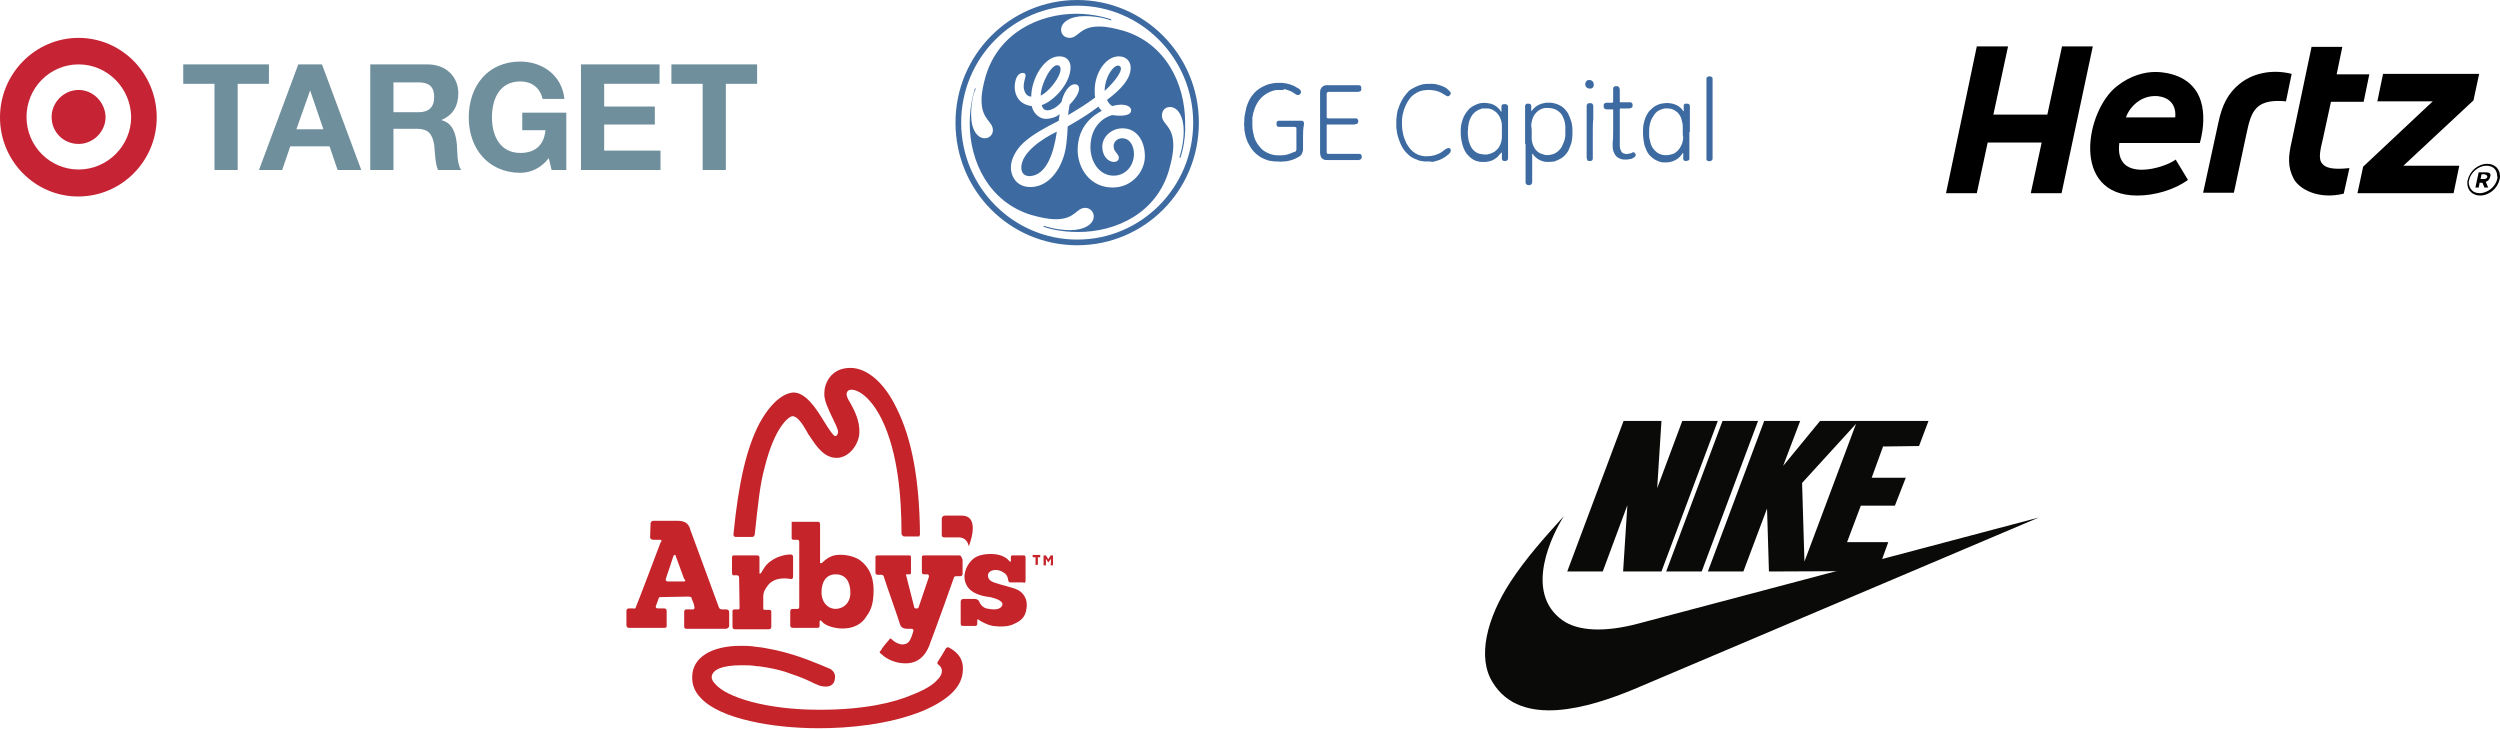 <svg id="Layer_1" xmlns="http://www.w3.org/2000/svg" viewBox="0 0 528 154"><style>.st0{fill:#c62335}.st1{fill:#6f8f9d}.st2{fill:#0a0a08}.st3{fill:#c4242a}.st4{fill:#3d6ba1}</style><title>logo-parade</title><g id="target"><path id="Fill-1" class="st0" d="M33.1 24.8c0 9.2-7.4 16.7-16.6 16.7C7.4 41.5 0 34 0 24.8S7.4 8 16.6 8c9.1 0 16.5 7.5 16.5 16.8M16.6 13.6c-6.1 0-11 5-11 11.1 0 6.2 5 11.1 11 11.1 6.1 0 11.1-5 11.1-11.1-.1-6.1-5-11.1-11.1-11.1"/><path id="Fill-2" class="st0" d="M16.6 19c-3.1 0-5.7 2.6-5.7 5.7 0 3.2 2.5 5.7 5.7 5.7 3.1 0 5.7-2.6 5.7-5.7-.1-3.1-2.6-5.7-5.7-5.7"/><path id="Fill-3" class="st1" d="M45.3 17.7h-6.6v-4.1h18.1v4.1h-6.6v18.2h-4.9V17.7"/><path id="Fill-4" class="st1" d="M65.5 19.1l2.8 8.2h-5.7l2.9-8.2zM54.7 35.9h4.9l1.7-5h8.3l1.7 5h5L68 13.6h-5l-8.3 22.3z"/><path id="Fill-5" class="st1" d="M83.1 17.4h5.3c2.2 0 3.3.9 3.3 3.1s-1.2 3.2-3.3 3.2h-5.3v-6.3zm-4.9 18.5h4.9v-8.7H88c2.4 0 3.3 1 3.7 3.4.2 1.8.2 3.9.8 5.3h4.9c-.9-1.3-.8-3.9-.9-5.3-.2-2.2-.8-4.6-3.2-5.2v-.1c2.4-1 3.5-3 3.5-5.6 0-3.4-2.5-6.1-6.5-6.1H78.2v22.3z"/><path id="Fill-6" class="st1" d="M115.9 33.4c-1.7 2.2-3.9 3.1-6.1 3.1C103 36.4 99 31.3 99 24.8c0-6.6 4-11.8 10.9-11.8 4.5 0 8.8 2.8 9.3 7.9h-4.6c-.6-2.5-2.4-3.7-4.7-3.7-4.4 0-6 3.7-6 7.6 0 3.7 1.6 7.5 6 7.5 3.2 0 5-1.7 5.3-4.8h-4.9v-3.7h9.3v12.1h-3.1l-.6-2.5"/><path id="Fill-7" class="st1" d="M122.8 13.6h16.5v4.1h-11.7v4.8h10.7v3.8h-10.7v5.5h11.9v4.1h-16.8V13.6"/><path id="Fill-8" class="st1" d="M148.4 17.7h-6.6v-4.1h18.1v4.1h-6.6v18.2h-4.9V17.7"/></g><g id="nike"><path id="Fill-1_1_" class="st2" d="M346 131.7c-7.1 1.9-12.8 1.6-16-.7-8.4-6-2-18.4.3-22-4.1 4.5-8.1 9-11.3 13.9-5 7.7-7.1 16-3.7 21.3 6 9.7 20.5 5.2 29.7 1.4l85.6-36.3-84.6 22.4"/><path id="Fill-3_1_" class="st2" d="M350.9 120.7h-8.1l.9-14-5.2 14H331l11.9-31.8h8l-.9 14.2 5.3-14.2h7.5l-11.9 31.8"/><path id="Fill-4_1_" class="st2" d="M351.9 120.7l11.9-31.8h7.5l-11.9 31.8h-7.5"/><path id="Fill-5_1_" class="st2" d="M381.1 118.6l-.5-16.6L392 89.5l-10.9 29.1zm24.2-24.4l2-5.3h-22.9l-7.8 9.5 3.6-9.5h-7.6l-11.9 31.8h7.5l5-13.3.4 13.3 23-.1 2.2-6.1h-8.7l2.9-7.7h7.2l2.3-5.9h-7.2l2.4-6.6 7.6-.1z"/></g><g id="hertz"><path id="Fill-1_2_" d="M525.3 34.6c-1.9 0-3.7 1.5-4.1 3.4-.1.2-.1.4-.1.7 0 1.5 1.1 2.6 2.7 2.6 1.9 0 3.7-1.5 4.1-3.4.1-.2.1-.4.1-.7 0-1.5-1.1-2.6-2.7-2.6m2.1 3.2c-.3 1.6-2 3-3.7 3-1.4 0-2.2-.9-2.3-2.2 0-.2 0-.4.1-.6.3-1.6 2-3 3.6-3 1.5 0 2.3.9 2.3 2.2.1.2.1.4 0 .6m-2.4-1.4h-1.5l-.7 3.2h.7l.2-1h.6l.4 1h.8l-.5-1.2c.4-.1.8-.5.9-1 .3-.7-.1-1-.9-1m.3 1c-.1.3-.3.4-.7.4h-.7l.2-1h.7c.4.2.6.3.5.6"/><path id="Fill-3_2_" d="M490.5 34.6c-1-1-.4-3.1.1-5.3l1.7-7.8h6.9l1.2-5.8h-6.9l1.2-5.8h-6.5l-4.2 20c-.7 3-.9 5.3.4 7.8 1.2 2.3 5.3 4.5 10.6 3.2l1.2-5.4c-3.6.4-5.1-.1-5.7-.9zm-55-24.8l-3.1 14.4H421l3.1-14.4h-6.6l-6.5 31h6.5l2.3-10.7h11.4l-2.3 10.7h6.5l6.6-31h-6.5zm37.4 8c-2.3 1.9-3.6 4.3-4.4 8.2l-3.2 14.7h6.5l2.6-12.2c.6-2.9 1.1-4.6 2.2-5.7 1.5-1.5 3.7-1.6 6.2-1.4l1.2-5.8c-4.4-1.1-8.5 0-11.1 2.2zm50.7-2.2h-20.3l-1.2 5.8h11.7l-14.7 13.8-1.2 5.6h20.3l1.2-5.8h-11.8l14.8-13.8 1.2-5.6zm-68.4-.4c-2.2 0-5.2.7-8.1 3-6.6 5.1-9.9 23.1 4.3 23.1 3.7 0 7.8-1.2 10.7-3.3l-2.6-4.3c-2.1 1.7-13 5.2-11.9-3.5h17s2.2-7-1-11.3c-2.6-3.6-7.5-3.7-8.4-3.7zm4.2 9.6H449c.4-1.4 2.6-4.8 6.7-4.5 4.4.5 3.7 4.5 3.7 4.5z"/></g><path id="arbys" class="st3" d="M216.6 122.5v-4.7c0-.5-.2-.5-.5-.5h-2.3c-.3 0-.3.2-.3.5v.7c0 .2-.2.2-.4-.1-.3-.3-1.3-1.4-3.8-1.4-2.6 0-3.7.8-4.4 1.7-.7.8-1.8 2.8-.8 4.8 1 2.1 4 2.5 5 2.6 1.3.3 3.1.9 2.5 1.9-.6 1-2.3.7-3.3.5-1-.3-1.5-1.3-1.5-1.5-.1-.2-.5-.5-.8-.5h-2.5c-.5 0-.6.3-.6.6v4.6c0 .3.1.5.5.5h2.5c.3 0 .5-.1.5-.5v-.7c0-.2.1-.3.3-.1.3.2 1.5 1 3 1.3 1.5.2 3.4.2 4.6-.5 1.4-.6 2.3-1.5 2.5-3.2.3-1.8-.5-3.5-2.5-4.2-2.2-.7-4.3-1.1-5-1.6-.8-.5-1-1.8.2-2.2 1-.3 1.9 0 2.6.5.5.3.8 1 .8 1.4.1.3.1.6.5.6h2.6c.5.2.6 0 .6-.5zm5.3-3.1h.5v-2.1h-.5l-.5.8-.5-.8h-.5v2.1h.5V118l.5.8.6-.8-.1 1.4zm-2.7-1.7h.5v-.5h-1.6v.5h.6v1.6h.5v-1.6zm-14.6-2.3s2.7-6.5-1.5-6.5h-3.5c-.7 0-.7.7-.7.7v3.2c0 .3-.1.7.7.7h2.7c2.1-.1 2.3 1.9 2.3 1.9zm-2.1 1.9h-7.4c-.4 0-.4.2-.4.6v2.9c0 .3.1.5.5.5h.5c.3 0 .5 0 .5.5l-2.2 6.5c-.1.3-.8.3-.9 0-.1-.3-1.6-6.4-1.7-6.7-.1-.3-.1-.3.2-.3.3 0 .8.1.8-.3v-3.2c0-.5-.1-.5-.5-.5h-6.5c-.6 0-.5.3-.5.6v3c0 .3.1.5.5.5h.7c.2 0 .5 0 .6.5.1.5 3.1 8.9 3.4 10 .3 1 1.4.9 2.1.9.5 0 .8 0 .7.5-.1.3-.5 1.9-1.1 2.4s-1.5.5-2.1.2c-.7-.2-1.4-.9-1.5-1-.1-.1-.3 0-.4.2-.2.2-1.5 1.7-1.7 2.2-.5.5-.3.6 0 .8.3.3 2.1 2 5.2 2 3.4 0 4.7-2.8 5.2-4.4.6-1.5 4.8-13.1 4.9-13.5.1-.5.3-.5.6-.5h.8c.3 0 .5-.2.5-.5v-3c-.3-.8-.4-.9-.8-.9zm-8.2-4.4c-.1-11.5-1.7-20.2-4.9-26.6-2.6-5.5-6.3-8.6-9.8-8.6-4.2 0-5.5 3.4-5.5 5.3-.1 1.5.8 3.3 1.6 5 .6 1.3 1.3 2.5 1.3 3.3 0 .2-.2.8-.6.8s-1.5-1.7-2.3-3c-1.7-2.8-3.9-6.2-6.5-6.2-.8 0-3.9.5-7.2 6.5-2.7 5.2-4.4 12.3-5.5 23.5 0 .2.1.5.5.5h3.4c.5 0 .5-.3.6-.5.7-6.5 1.1-10.6 2.1-14.2 2.1-8.5 5.1-10.8 5.9-10.8 1 0 2.1 1.6 3.1 3.4.1.3.3.5.5.8 1.5 2.3 3.1 4.6 5.7 4.6s4.7-2.8 4.8-5.3c.1-2.5-1-4.6-1.8-6.1-.5-.8-.9-1.5-.9-2 0-.8.6-1 1-1 1.5 0 4.1 1.6 6.4 6.2 3.5 7.1 4.2 16.7 4.2 24.3.1.1.2.5.6.5h3.2c-.1.1 0-.2.1-.4zM154 132.2v-2.9c0-.3-.2-.6-.6-.6h-.9c-.6 0-.7-.5-.7-.5l-6-16.3s-.1-.7-.7-1.3c-.6-.6-1.8-.6-1.8-.6h-5.4c-.2 0-.5.3-.5.5s-.1 2.6-.1 3c0 .2.2.5.7.5h1.3c.5 0 .5.3.2.6-.1.3-5.1 13.5-5.2 13.6-.1.5-.5.3-.5.3h-1c-.5 0-.5.5-.5.5v3s0 .6.5.6h7.5c.5 0 .5-.2.5-.5V129c0-.3-.2-.5-.5-.5H139c-.5 0-.5-.2-.5-.5.1-.1.5-1.4.6-1.6.1-.3.2-.3.6-.3l5.7-.1c.6 0 .7.2.7.5.1.2.5 1.1.5 1.4.2.6 0 .8-.2.8H145c-.2 0-.5.1-.5.5v3.1c0 .3.1.5.5.5h8.4c.5-.2.6-.4.6-.6zm-9.5-9.4h-3.4c-.5 0-.5-.3-.5-.5.1-.2 1.5-4.5 1.6-4.8.1-.3.5-.5.5-.1.2.5 1.7 4.6 1.8 4.9.3.1.3.5 0 .5zm22.7-12.3v3.2c0 .2.1.3.5.3h.6c.4 0 .5.1.5.6V128c0 .6-.1.6-.5.6h-.8c-.5 0-.6.2-.6.6v2.8c0 .5.2.6.6.6h5.1c.5 0 .5-.2.5-.5v-.9c0-.3.5-.1.5.1.2.2 1 1.1 3.5 1.4 2.1.2 4.3-.3 5.6-2.1 1-1.4 1.8-2.5 1.8-6s-1.6-5.5-3.2-6.5c-1.6-.9-3.8-1.1-5.1-.8-1.3.3-2.3 1.3-2.5 1.5-.1.1-.5.3-.5 0v-8c0-.5-.2-.6-.5-.6h-5.4c-.1-.2-.1.1-.1.3zm6.3 14.6c0-2.1.9-3.8 3-3.8 2.2 0 3.1 1.7 3.1 3.9 0 2.1-1.4 3.4-3.2 3.4-1.8-.1-2.9-1.6-2.9-3.5zm-17.3 3.3s0 .3-.2.3h-.8c-.5 0-.5.2-.5.5v3.2s0 .5.5.5h7.2c.3 0 .5-.2.5-.5v-3.1c0-.3 0-.5-.5-.5h-.7c-.3 0-.5 0-.5-.3V126c0-1.1.5-1.7 1-2.4s1.6-1.3 2.7-1.4c1.1-.1 1.6 0 2.1.1.3 0 .5-.1.5-.5v-4.2c0-.2-.1-.5-.6-.5s-2.5.2-4.1 1.4c-1.4.9-1.9 2.5-2.1 2.5-.1.2-.3.3-.3 0v-3.2c0-.3-.1-.5-.5-.5h-4.8c-.3 0-.5 0-.5.5v3.2c0 .5.3.5.3.5h.7c.3 0 .5.1.5.5l.1 6.4zm-10 14.4c-.1 1.7.5 3.3 1.8 4.6 1.9 2.1 5.6 3.8 10.5 4.9 4.3 1 9.4 1.5 14.4 1.5h.1c6 0 14.7-.7 22-3.7 5.1-2.2 7.9-4.8 8.3-7.9.3-2.2-.3-4.1-3-5.5 0 0-.3 0-.5.2-.5.9-1 1.7-1.7 2.8-.3.5 0 .6 0 .6 1 .7 1.1 1.7.3 2.8-.7.8-1.7 2.1-5.9 3.7-3.5 1.5-9.7 3.1-19.3 3.1h-.2c-11.1 0-19.5-2.6-21.9-5.4-.5-.5-.8-1-.8-1.5.1-1.6 2.3-2.5 6.3-2.5 1.1 0 2.2 0 3.2.2.8 0 1.5.2 2.3.3 1.7.3 3.4.7 4.9 1.3 2.2.7 3.9 1.5 5.1 2.1.6.2 1 .5 1.4.5.3.1.7.1 1 .1 1 0 1.7-.6 1.8-1.5.2-.8 0-1.6-.9-2.2-2.4-1-6.6-2.9-11.6-4-1.5-.3-2.9-.6-4.2-.7-1.1-.2-2.2-.2-3.2-.2-6.2 0-10.1 2.5-10.2 6.4z"/><g id="ge"><path id="Fill-18" class="st4" d="M227.5 51.8c-14.2 0-25.7-11.5-25.7-25.9 0-14.3 11.5-25.9 25.7-25.9s25.7 11.6 25.7 25.9c0 14.4-11.5 25.9-25.7 25.9m0-50.6c-13.5 0-24.5 11-24.5 24.7 0 13.6 11 24.7 24.5 24.7s24.5-11 24.5-24.7c0-13.5-10.9-24.7-24.5-24.7m21.8 32.1s-.1.1-.1 0c-.1 0-.1-.1-.1-.1s.9-2.6.9-5.5c0-3.2-1.3-5.1-2.9-5.1-1 0-1.7.7-1.7 1.8 0 1.9 2.4 2.1 2.4 6.3 0 1.7-.4 3.4-.9 5.2-2.6 9-11 13.1-19.2 13.1-3.8 0-6.5-.8-7.3-1.1 0 0-.1-.1 0-.1l.1-.1c.3.1 2.6.9 5.5.9 3.1 0 5-1.3 5-2.9 0-1-.8-1.8-1.8-1.8-1.9 0-2.1 2.4-6.2 2.4-1.8 0-3.3-.4-5.2-.9-8.8-2.7-13-11.1-13-19.4 0-4.1 1.1-7.3 1.1-7.3h.1c.1 0 .1.1.1.1-.3.2-1 2.5-1 5.4 0 3.2 1.3 5 2.9 5 .9 0 1.7-.7 1.7-1.7 0-1.9-2.4-2.2-2.4-6.3 0-1.8.4-3.4.9-5.2 2.7-8.9 11-13.1 19.2-13.1 3.8 0 7.1 1.1 7.3 1.2v.1c0 .1-.1.1-.1.1s-2.2-.9-5.5-.9c-3.1 0-5 1.3-5 2.9 0 .9.7 1.7 1.8 1.7 1.9 0 2.1-2.4 6.2-2.4 1.8 0 3.3.4 5.2.9 8.9 2.7 13 11.2 13 19.4.2 4.2-1 7.4-1 7.4m-12.2-6.2c-2.4 0-4.3 1.8-4.3 3.9 0 1.8 1.1 3.2 2.5 3.2.5 0 1-.3 1-.9 0-.9-1.2-1.2-1.1-2.6.1-.9.9-1.5 1.8-1.5 1.7 0 2.5 1.7 2.5 3.4-.1 2.7-2 4.5-4.3 4.5-3 0-4.9-2.9-4.9-6 0-4.6 3-6.4 4.6-6.8 0 0 4.1.7 4-1.1-.1-.8-1.2-1.1-2.1-1.1-.9 0-1.9.3-1.9.3-.5-.3-.8-.7-1.1-1.3 2.9-2.2 5-4.4 5-6.8 0-1.3-.9-2.4-2.5-2.4-2.9 0-5.1 3.7-5.1 7.1 0 .6 0 1.1.1 1.6-1.9 1.4-3.2 2.2-5.7 3.7 0-.3.1-1.1.3-2.2.9-.9 2-2.3 2-3.4 0-.5-.3-.9-.9-.9-1.4 0-2.5 2.2-2.8 3.7-.6.8-1.9 1.8-3 1.8-.9 0-1.1-.8-1.2-1.1 2.7-.9 6.1-4.7 6.1-8 0-.7-.3-2.3-2.4-2.3-3.2 0-5.9 4.8-5.9 8.5-1.1 0-1.6-1.2-1.6-2.2 0-.9.4-1.9.4-2.2s-.1-.6-.6-.6c-1.1 0-1.7 1.4-1.7 3.1.1 2.3 1.6 3.7 3.6 3.9.3 1.4 1.5 2.7 3 2.7.9 0 2.1-.3 2.9-1-.1.5-.1.9-.2 1.4-3.1 1.6-5.4 2.8-7.5 4.7-1.6 1.5-2.6 3.5-2.6 5.1 0 2.2 1.4 4.2 4.1 4.2 3.3 0 5.8-2.7 7-6.3.6-1.7.8-4.2.9-6.5 3.3-1.9 4.8-2.9 6.5-4.2.2.4.4.6.7.9-1.5.8-5.1 3-5.1 8.3 0 3.7 2.5 7.9 7.4 7.9 4.1 0 6.8-3.4 6.8-6.6 0-3.1-1.6-5.9-4.7-5.9m-19.6 10.1c-1.1 0-1.8-.6-1.8-1.8 0-3.1 4.2-6 7.5-7.6-.6 4.3-2.1 9.2-5.7 9.4m2.3-17c0-2.4 2.3-6.9 3.7-6.4 1.7.6-1.3 5.2-3.7 6.4m13.5-1c0-2.9 2-5.8 3.1-5.3 1.2.6-1 3.4-3.1 5.3"/><path id="Fill-19" class="st4" d="M275.2 29v2.5c0 .2 0 .4-.1.6-.1.4-.3.7-.6.9-.3.2-.6.3-.9.5-.5.2-1 .4-1.6.5-.3.1-.6.1-1 .1-.5.1-.9 0-1.4 0-.4 0-.7 0-1.1-.1-.3 0-.6-.1-.9-.2-.9-.3-1.6-.7-2.3-1.3-.8-.7-1.3-1.5-1.8-2.5-.3-.7-.5-1.4-.6-2.1-.1-.3-.1-.7-.1-1-.1-.5 0-1 0-1.6 0-.3 0-.6.1-1l.3-1.5c.3-1 .7-2 1.4-2.8.5-.7 1.2-1.2 1.9-1.6.6-.3 1.2-.6 1.8-.7.4-.1.9-.2 1.3-.2h1.2c1.1.1 2.2.4 3.1 1 .1.1.2.1.4.2l.3.3c.1.1.1.1.1.2.1.2.1.4 0 .5s-.2.3-.3.3c-.2.1-.4.1-.6 0-.1-.1-.2-.1-.3-.2-.3-.2-.5-.3-.8-.5-.5-.2-1-.4-1.5-.5 0 .2-.2.2-.4.2h-1c-.6 0-1.1.2-1.6.4-.9.4-1.7 1-2.3 1.8s-.9 1.6-1.2 2.6c-.1.3-.1.7-.2 1v1.7c0 .9.2 1.7.4 2.5.3.9.8 1.7 1.5 2.4s1.6 1.1 2.5 1.3c.4.1.8.1 1.2.1h.5c.8 0 1.5-.2 2.2-.5.2-.1.4-.2.6-.2.3-.1.4-.3.4-.6V27.1c0-.2 0-.2-.3-.3h-3.4c-.3 0-.5-.2-.5-.5V26c0-.3.2-.5.5-.5h4.8c.2 0 .4.1.5.4v.4c-.2.9-.2 1.8-.2 2.7"/><path id="Fill-20" class="st4" d="M323.5 27.9v1.7c.1.5.2 1 .5 1.5.4.8 1.1 1.3 1.9 1.5.5.2 1 .2 1.5.1.8-.1 1.5-.5 2-1.1.4-.4.6-.9.8-1.4.3-.6.4-1.3.4-1.9v-1.6c0-.4-.1-.8-.2-1.2-.2-.6-.4-1.1-.8-1.6-.3-.3-.6-.5-.9-.7-.6-.3-1.2-.4-1.9-.4h-.3c-.5 0-1 .2-1.5.5-.7.5-1.2 1.2-1.4 2-.1.4-.2.8-.2 1.3.1.5.1.9.1 1.3zm-1.4 2.5v-8.1c.1-.2.2-.4.4-.4h.4c.3 0 .5.2.5.5v1s.1.1.1 0l.1-.1c.6-.8 1.4-1.3 2.4-1.5.2 0 .3-.1.5-.1h1.1c.9.1 1.7.4 2.4.9.5.4.9.9 1.2 1.4.3.6.5 1.2.7 1.8.1.5.2 1 .2 1.6v1.1c0 .5-.1 1.1-.2 1.6-.2.6-.4 1.2-.7 1.8-.4.6-.8 1.1-1.4 1.5-.5.3-1 .5-1.5.7-.5.1-1 .1-1.5.1s-.9-.1-1.4-.3-.9-.5-1.3-.9c-.1-.1-.2-.2-.3-.4l-.1-.1h-.1v6c0 .3-.2.5-.5.6h-.4c-.3-.1-.4-.2-.5-.5v-8.2h-.1z"/><path id="Fill-21" class="st4" d="M278.8 26v-6.3c0-.3 0-.6.1-.8 0-.1.1-.2.1-.2.2-.4.6-.7 1.1-.7h6.9c.3 0 .5.2.5.5v.4c0 .2-.1.4-.3.4-.1 0-.2.1-.3.1h-6.3c-.2 0-.4.2-.4.3v5.1c0 .1.1.1.2.2h6c.2 0 .3.1.4.3.1.2.1.4 0 .6s-.2.3-.4.3c-.1 0-.3.1-.4.1h-5.7s-.1 0-.1.1v5.8c0 .2.1.3.4.3h6.5c.3 0 .5.2.5.5v.2c0 .4-.3.5-.6.6h-6.7c-.2 0-.5 0-.7-.1-.4-.2-.6-.4-.7-.8 0-.2-.1-.3-.1-.5V26"/><path id="Fill-22" class="st4" d="M317.2 27.9v-1.1c0-.4 0-.7-.1-1.1s-.2-.7-.4-1.1c-.2-.3-.4-.6-.7-.9-.4-.3-.8-.6-1.3-.7-.2-.1-.4-.1-.6-.1h-.8c-.2 0-.4 0-.5.1-.7.2-1.3.6-1.8 1.2-.5.7-.8 1.5-.9 2.4-.1.4 0 .8-.1 1.1v.4c0 .6.1 1.1.2 1.7.2.6.4 1.2.8 1.7s1 .9 1.6 1c.5.1 1.1.2 1.6.1s1-.3 1.5-.6c.8-.6 1.2-1.3 1.4-2.2.1-.4.1-.7.1-1.1v-.8zm1.3 0v5.7c-.1.2-.3.4-.5.4h-.3c-.3 0-.5-.2-.5-.5v-1.3h-.1c-.1.1-.1.2-.2.2-.3.4-.6.8-1.1 1.1-.4.3-.9.5-1.4.6-.2 0-.4.1-.6.1h-.9c-.4 0-.7-.1-1.1-.2-.9-.3-1.5-.9-2.1-1.6-.4-.6-.7-1.3-.9-2.1-.1-.3-.1-.7-.2-1-.1-.6-.1-1.2-.1-1.8 0-.6.1-1.3.3-1.9.2-.7.5-1.4 1-2 .4-.6 1-1.1 1.7-1.4.4-.2.7-.3 1.1-.4.6-.1 1.1-.1 1.7 0 .8.1 1.5.4 2.1 1 .2.2.4.4.5.6 0 .1.1.1.1.2h.1v-1.1c0-.3.2-.5.5-.5h.4c.2 0 .4.2.5.4v5.5z"/><path id="Fill-23" class="st4" d="M355.4 27.9v-1.1c0-.3 0-.6-.1-.9-.1-.5-.2-1-.5-1.5-.2-.3-.4-.6-.7-.8-.6-.5-1.2-.7-1.9-.7h-.4c-.2 0-.4 0-.6.1-.8.2-1.4.6-1.8 1.2-.3.4-.6.9-.8 1.5-.2.6-.3 1.3-.3 1.9v1.1c0 .4.1.7.2 1.1.1.5.3 1.1.6 1.5.5.7 1.1 1.2 2 1.4.5.1 1 .1 1.5 0s.9-.2 1.3-.5c.7-.5 1.1-1.2 1.4-2 .1-.4.2-.8.2-1.2-.1-.3-.1-.7-.1-1.1zm1.4 0v5.6c0 .2-.1.4-.3.4-.2.1-.4.1-.5.1h-.1c-.3-.1-.4-.2-.4-.5v-1.2h-.1c0 .1-.1.1-.1.2-.2.2-.3.4-.5.6-.6.6-1.2.9-2 1.1-.3.1-.6.1-1 .1h-.5c-.5 0-1-.2-1.4-.4-.5-.2-1-.6-1.4-1s-.7-.9-.9-1.5c-.3-.6-.4-1.2-.5-1.9-.1-.7-.1-1.3-.1-2 0-.9.2-1.8.5-2.6.3-.7.6-1.3 1.2-1.8.6-.6 1.3-1 2.1-1.2.6-.1 1.2-.2 1.9-.1s1.3.3 1.9.7c.3.2.6.5.8.8.1.1.1.2.2.2.1-.1 0-.2 0-.3v-1c.1-.2.2-.3.4-.3h.4c.3 0 .5.2.5.5v5.5h-.1z"/><path id="Fill-24" class="st4" d="M301.6 34.1h-.7c-.3 0-.5-.1-.8-.1-.5-.1-.9-.3-1.4-.5-.4-.2-.8-.4-1.1-.7-.7-.6-1.2-1.2-1.6-2s-.7-1.7-.9-2.5c-.1-.4-.1-.9-.2-1.3v-1.2c0-.5 0-.9.1-1.4s.1-1 .3-1.4c.4-1.3 1-2.4 1.9-3.4.3-.4.7-.7 1.1-.9.7-.4 1.4-.7 2.2-.9.6-.1 1.3-.1 1.9-.1.7 0 1.4.2 2 .4.5.2 1 .4 1.4.8l.3.3c.1.1.1.2.2.2.2.3.1.5-.1.7-.2.3-.5.3-.8.1-.2-.1-.3-.2-.5-.3-.6-.4-1.3-.7-2-.8-.3 0-.5-.1-.8-.1h-.6c-.5 0-1 .1-1.4.2-.7.2-1.3.6-1.9 1.1-.8.8-1.3 1.8-1.7 2.9l-.3 1.2c0 .3-.1.6-.1.9v1.2c0 .5.1 1.1.2 1.6.1.7.4 1.4.7 2.1.4.7.8 1.3 1.4 1.8.7.6 1.5.9 2.5 1h.5c1.1 0 2.2-.3 3.1-.9.3-.2.5-.4.8-.6.1 0 .1-.1.2-.1s.2-.1.2-.1c.3-.1.7 0 .7.4 0 .2 0 .4-.2.6-.1.1-.2.3-.4.4-.7.6-1.6 1.1-2.5 1.3-.3.1-.6.2-.9.2-.2-.1-.5-.1-.8-.1"/><path id="Fill-25" class="st4" d="M340.7 27.4v-4.2c0-.1-.1-.1-.1-.1h-1.2c-.1 0-.3 0-.4-.1-.2-.1-.3-.2-.3-.4v-.4c0-.3.2-.4.5-.5h1.3c.1 0 .2-.1.2-.2v-2.8c0-.3.2-.4.4-.5h.6l.3.3c0 .1.1.3.1.4v2.6c0 .1 0 .1.1.1h2.1c.1 0 .2 0 .3.1.1.1.2.2.2.3v.4c0 .2-.1.3-.3.4-.1 0-.3.1-.4.1h-1.8c-.2 0-.2 0-.2.2v7.5c0 .4 0 .7.2 1.1.1.3.3.6.6.7.3.1.6.2.9.1.2 0 .3-.1.5-.1.1 0 .2-.1.3-.1 0 0 .1 0 .1-.1.4-.1.6 0 .7.3.1.2.1.4-.1.6-.1.1-.2.2-.3.2-.2.2-.5.3-.8.3-.3.1-.6.1-.9.1s-.6 0-.9-.1c-.7-.2-1.2-.6-1.5-1.3-.2-.4-.3-.9-.3-1.3v-.9c.1-.7.1-1.7.1-2.7"/><path id="Fill-26" class="st4" d="M360.4 25v-8.4c0-.2.1-.3.3-.4.2-.1.5-.1.7 0s.3.2.3.4v16.9c0 .3-.2.4-.4.5-.2.1-.4 0-.6 0-.2-.1-.3-.2-.3-.4V25"/><path id="Fill-27" class="st4" d="M336.4 27.9v5.6c0 .3-.2.5-.5.5h-.3c-.2 0-.4-.1-.4-.3 0-.1 0-.2-.1-.3V22.3c0-.1.1-.3.2-.4s.2-.1.3-.1h.4c.3 0 .4.2.5.5v2.8c-.1.9-.1 1.9-.1 2.8"/><path id="Fill-28" class="st4" d="M335.7 18.7c-.5 0-.9-.4-.9-.9s.4-1 .9-.9c.5 0 .9.4.9.9.1.6-.4 1-.9.9"/></g></svg>